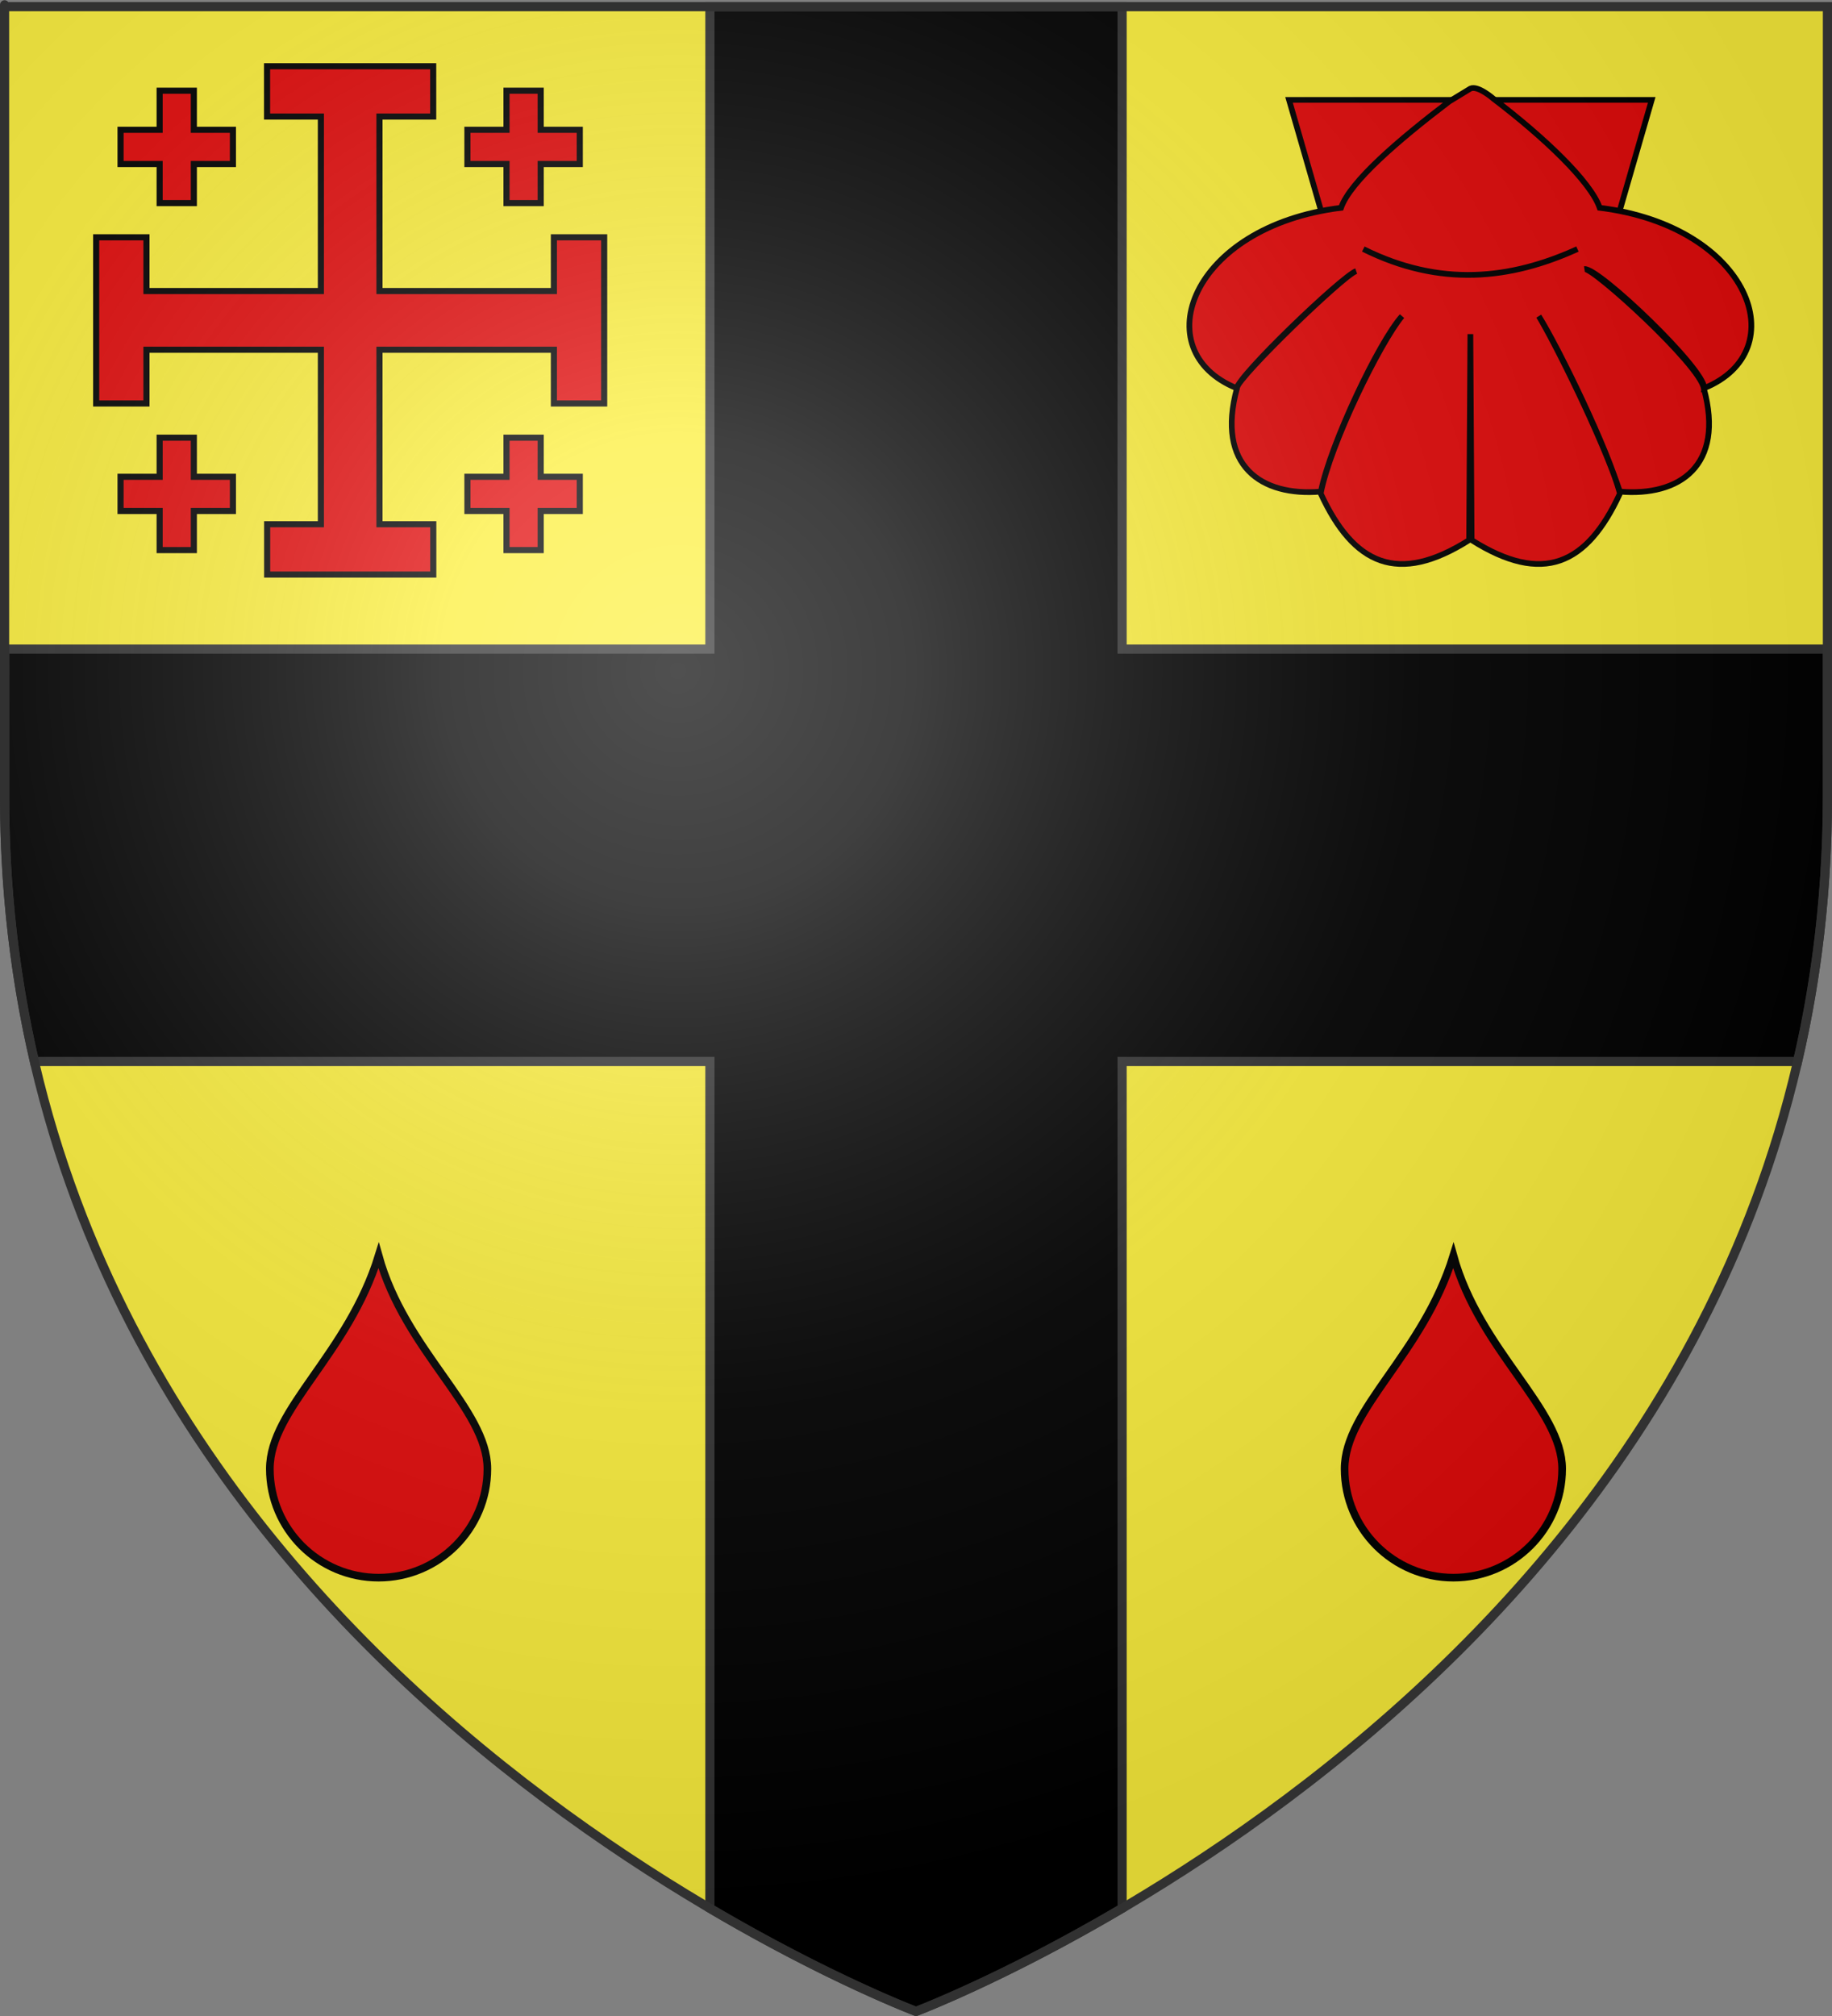 <?xml version="1.0" encoding="UTF-8" standalone="no"?>
<svg
   xmlns:dc="http://purl.org/dc/elements/1.1/"
   xmlns:cc="http://creativecommons.org/ns#"
   xmlns:rdf="http://www.w3.org/1999/02/22-rdf-syntax-ns#"
   xmlns:svg="http://www.w3.org/2000/svg"
   xmlns="http://www.w3.org/2000/svg"
   xmlns:xlink="http://www.w3.org/1999/xlink"
   xmlns:sodipodi="http://sodipodi.sourceforge.net/DTD/sodipodi-0.dtd"
   xmlns:inkscape="http://www.inkscape.org/namespaces/inkscape"
   height="660"
   width="600"
   version="1.0"
   id="svg2"
   sodipodi:version="0.32"
   inkscape:version="0.46"
   sodipodi:docname="Blason_ville_fr_Neuvy-Saint-Sépulchre_(Indre).svg"
   sodipodi:docbase="D:\Mes documents\Renaud-Notre Lapin"
   inkscape:export-filename="/Users/olivier/Desktop/Blason Rouge/Blason_Vide_3D.png"
   inkscape:export-xdpi="144"
   inkscape:export-ydpi="144"
   inkscape:output_extension="org.inkscape.output.svg.inkscape">
  <rect width="100%" height="100%" fill="#808080" stroke="none"/>
  <sodipodi:namedview
     inkscape:window-height="977"
     inkscape:window-width="1280"
     inkscape:pageshadow="2"
     inkscape:pageopacity="0.0"
     guidetolerance="10.0"
     gridtolerance="10.0"
     objecttolerance="10.0"
     borderopacity="1.0"
     bordercolor="#666666"
     pagecolor="#ffffff"
     id="base"
     showgrid="false"
     height="660px"
     inkscape:zoom="0.41087172"
     inkscape:cx="300.00013"
     inkscape:cy="330.00014"
     inkscape:window-x="-4"
     inkscape:window-y="-4"
     inkscape:current-layer="layer4"
     inkscape:object-nodes="true" />
  <desc
     id="desc4">Flag of Canton of Valais (Wallis)</desc>
  <defs
     id="defs6">
    <linearGradient
       id="linearGradient2893">
      <stop
         style="stop-color:white;stop-opacity:0.314;"
         offset="0"
         id="stop2895" />
      <stop
         id="stop2897"
         offset="0.19"
         style="stop-color:white;stop-opacity:0.251;" />
      <stop
         style="stop-color:#6b6b6b;stop-opacity:0.125;"
         offset="0.6"
         id="stop2901" />
      <stop
         style="stop-color:black;stop-opacity:0.125;"
         offset="1"
         id="stop2899" />
    </linearGradient>
    <radialGradient
       inkscape:collect="always"
       xlink:href="#linearGradient2893"
       id="radialGradient3163"
       gradientUnits="userSpaceOnUse"
       gradientTransform="matrix(1.353,0,0,1.349,-77.629,-85.747)"
       cx="221.445"
       cy="226.331"
       fx="221.445"
       fy="226.331"
       r="300" />
  </defs>
  <g
     inkscape:groupmode="layer"
     id="layer3"
     inkscape:label="Fond écu"
     style="display:inline">
    <g
       style="display:inline"
       inkscape:label="Fond écu"
       id="g5012"
       transform="translate(0,1.0250031e-5)">
      <path
         sodipodi:nodetypes="cccccc"
         d="M 300,658.5 C 300,658.5 598.5,546.18 598.5,260.728 C 598.5,-24.723 598.5,2.176 598.5,2.176 L 1.5,2.176 L 1.5,260.728 C 1.5,546.18 300,658.5 300,658.5 z"
         style="fill:#fcef3c;fill-opacity:1;fill-rule:evenodd;stroke:none;stroke-width:1px;stroke-linecap:butt;stroke-linejoin:miter;stroke-opacity:1"
         id="path5014" />
    </g>
    <path
       style="fill:#000000;fill-opacity:1;fill-rule:evenodd;stroke:#313131;stroke-width:3;stroke-linecap:butt;stroke-linejoin:miter;stroke-miterlimit:4;stroke-dasharray:none;stroke-opacity:1;display:inline"
       d="M 232.5,2.188 L 232.5,212.5 L 1.5,212.5 L 1.5,260.719 C 1.5,291.655 5.029,320.553 11.281,347.5 L 232.5,347.5 L 232.5,624.75 C 271.683,647.833 300,658.5 300,658.5 C 300,658.5 328.317,647.831 367.5,624.75 L 367.5,347.5 L 588.719,347.5 C 594.971,320.554 598.5,291.655 598.5,260.719 C 598.5,207.479 598.5,246.209 598.5,212.5 L 367.5,212.5 L 367.5,2.188 L 232.5,2.188 z"
       id="path2855" />
  </g>
  <g
     inkscape:groupmode="layer"
     id="layer4"
     inkscape:label="Meubles"
     style="display:inline">
    <g
       id="g14719"
       inkscape:label="Fond écu"
       style="display:inline"
       transform="translate(-77.25,542.124)" />
    <g
       id="g14749"
       transform="matrix(0.622,0,0,0.622,137.755,-475.334)">
      <path
         sodipodi:nodetypes="ccccccc"
         id="path6213"
         d="M 457.269,816.784 L 499.3,962.409 L 552.738,962.409 L 606.144,962.409 L 648.238,816.784 L 552.738,816.784 L 457.269,816.784 z"
         style="fill:#e20909;fill-opacity:1;fill-rule:evenodd;stroke:#000000;stroke-width:3;stroke-linecap:butt;stroke-linejoin:miter;stroke-miterlimit:4;stroke-dasharray:none;stroke-opacity:1;display:inline" />
      <path
         style="fill:#e20909;fill-opacity:1;fill-rule:evenodd;stroke:#000000;stroke-width:3;stroke-linecap:butt;stroke-linejoin:miter;stroke-miterlimit:4;stroke-dasharray:none;stroke-opacity:1;display:inline"
         d="M 541.599,817.612 C 514.724,838.066 489.429,859.798 484.647,873.575 C 405.262,883.424 381.438,948.942 429.663,968.511 C 430.806,962.324 486.128,908.911 492.59,906.903 C 484.888,909.753 429.546,962.929 429.827,968.62 C 418.754,1009.309 442.585,1025.665 474.044,1022.949 C 479.118,997.745 504.684,943.943 516.736,930.611 C 504.954,944.92 478.874,998.081 473.935,1023.933 C 491.314,1061.578 514.622,1072.135 552.094,1048.473 L 552.749,940.052 L 553.405,1048.473 C 590.877,1072.135 614.13,1061.578 631.509,1023.933 C 625.228,1000.766 599.297,947.418 588.762,930.611 C 597.076,944.236 622.384,994.935 631.455,1022.949 C 662.913,1025.665 686.745,1009.309 675.672,968.62 C 673.882,956.381 617.434,904.958 612.854,905.822 C 620.198,905.018 676.421,958.641 675.836,968.511 C 724.06,948.942 700.237,883.424 620.851,873.575 C 616.07,859.798 591.746,836.608 564.871,816.155 C 564.871,816.155 556.752,808.987 552.749,810.835 L 541.599,817.612 z"
         id="path6219"
         sodipodi:nodetypes="ccccccccccccccccccccc" />
      <path
         style="fill:#e20909;fill-rule:evenodd;stroke:#000000;stroke-width:3;stroke-linecap:butt;stroke-linejoin:miter;stroke-miterlimit:4;stroke-dasharray:none;stroke-opacity:1;display:inline"
         d="M 496.374,895.287 C 536.836,915.433 573.833,911.33 609.125,895.287"
         id="path6215"
         sodipodi:nodetypes="cc" />
    </g>
    <g
       id="g14729"
       inkscape:label="Reflet final"
       style="display:inline"
       transform="translate(-77.25,542.124)" />
    <g
       id="g14731"
       inkscape:label="Contour final"
       style="display:inline"
       transform="translate(-77.25,542.124)" />
    <g
       id="g15194">
      <path
         sodipodi:nodetypes="ccccccccccccccccccccccccccccccc"
         id="path3223"
         d="M 87.469,21.688 L 87.469,38.156 L 105.094,38.156 L 105.094,95.281 L 47.969,95.281 L 47.969,77.688 L 31.5,77.688 L 31.5,132.094 L 47.969,132.094 L 47.969,114.5 L 105.094,114.5 L 105.094,171.625 L 87.5,171.625 L 87.5,188.094 L 141.875,188.094 L 141.906,188.094 L 141.906,171.625 L 124.281,171.625 L 124.281,114.5 L 181.406,114.5 L 181.406,132.094 L 197.875,132.094 L 197.875,77.688 L 181.406,77.688 L 181.406,95.281 L 124.281,95.281 L 124.281,38.156 L 141.875,38.156 L 141.875,21.688 L 87.5,21.688 L 87.469,21.688 z"
         style="fill:#e20909;fill-opacity:1;stroke:#000000;stroke-width:2;stroke-miterlimit:4;stroke-dasharray:none;stroke-opacity:1" />
      <path
         id="path3225"
         d="M 52.286,180.092 L 52.286,167.292 L 39.486,167.292 L 39.486,156.092 L 52.286,156.092 L 52.286,143.292 L 63.486,143.292 L 63.486,156.092 L 76.286,156.092 L 76.286,167.292 L 63.486,167.292 L 63.486,180.092 L 52.286,180.092 z"
         style="fill:#e20909;fill-opacity:1;stroke:#000000;stroke-width:2;stroke-miterlimit:4;stroke-dasharray:none;stroke-opacity:1" />
      <path
         id="path3227"
         d="M 165.886,180.092 L 165.886,167.292 L 153.086,167.292 L 153.086,156.092 L 165.886,156.092 L 165.886,143.292 L 177.086,143.292 L 177.086,156.092 L 189.886,156.092 L 189.886,167.292 L 177.086,167.292 L 177.086,180.092 L 165.886,180.092 z"
         style="fill:#e20909;fill-opacity:1;stroke:#000000;stroke-width:2;stroke-miterlimit:4;stroke-dasharray:none;stroke-opacity:1" />
      <path
         id="path3229"
         d="M 52.286,66.492 L 52.286,53.692 L 39.486,53.692 L 39.486,42.492 L 52.286,42.492 L 52.286,29.692 L 63.486,29.692 L 63.486,42.492 L 76.286,42.492 L 76.286,53.692 L 63.486,53.692 L 63.486,66.492 L 52.286,66.492 z"
         style="fill:#e20909;fill-opacity:1;stroke:#000000;stroke-width:2;stroke-miterlimit:4;stroke-dasharray:none;stroke-opacity:1" />
      <path
         id="path3231"
         d="M 165.886,66.492 L 165.886,53.692 L 153.086,53.692 L 153.086,42.492 L 165.886,42.492 L 165.886,29.692 L 177.086,29.692 L 177.086,42.492 L 189.886,42.492 L 189.886,53.692 L 177.086,53.692 L 177.086,66.492 L 165.886,66.492 z"
         style="fill:#e20909;fill-opacity:1;stroke:#000000;stroke-width:2;stroke-miterlimit:4;stroke-dasharray:none;stroke-opacity:1" />
    </g>
    <path
       style="fill:#e20909;fill-opacity:1;stroke:#000000;stroke-width:2.5;stroke-miterlimit:4;stroke-dasharray:none;stroke-opacity:1"
       d="M 159.625,480.868 C 159.625,500.533 143.665,516.493 124,516.493 C 104.335,516.493 88.375,500.533 88.375,480.868 C 88.375,461.203 114.008,443.435 124,411.043 C 132.643,442.311 159.625,461.203 159.625,480.868 z"
       id="path15184"
       sodipodi:nodetypes="csscc" />
    <use
       x="0"
       y="0"
       xlink:href="#path15184"
       id="use15187"
       transform="translate(352,0)"
       width="600"
       height="660" />
  </g>
  <g
     inkscape:groupmode="layer"
     id="layer2"
     inkscape:label="Reflet final"
     sodipodi:insensitive="true"
     style="display:inline">
    <path
       sodipodi:nodetypes="cccccc"
       d="M 300,658.5 C 300,658.5 598.5,546.18 598.5,260.728 C 598.5,-24.723 598.5,2.176 598.5,2.176 L 1.5,2.176 L 1.5,260.728 C 1.5,546.18 300,658.5 300,658.5 z"
       style="opacity:1;fill:url(#radialGradient3163);fill-opacity:1;fill-rule:evenodd;stroke:none;stroke-width:1px;stroke-linecap:butt;stroke-linejoin:miter;stroke-opacity:1"
       id="path2875"
       inkscape:export-xdpi="144"
       inkscape:export-ydpi="144" />
  </g>
  <g
     inkscape:groupmode="layer"
     id="layer1"
     inkscape:label="Contour final"
     style="display:inline">
    <path
       sodipodi:nodetypes="cccccc"
       d="M 300,658.5 C 300,658.5 1.5,546.18 1.5,260.728 C 1.5,-24.723 1.5,2.176 1.5,2.176 L 598.5,2.176 L 598.5,260.728 C 598.5,546.18 300,658.5 300,658.5 z"
       style="opacity:1;fill:none;fill-opacity:1;fill-rule:evenodd;stroke:#313131;stroke-width:3;stroke-linecap:butt;stroke-linejoin:miter;stroke-miterlimit:4;stroke-dasharray:none;stroke-opacity:1"
       id="path1411"
       inkscape:export-xdpi="144"
       inkscape:export-ydpi="144" />
  </g>
</svg>
